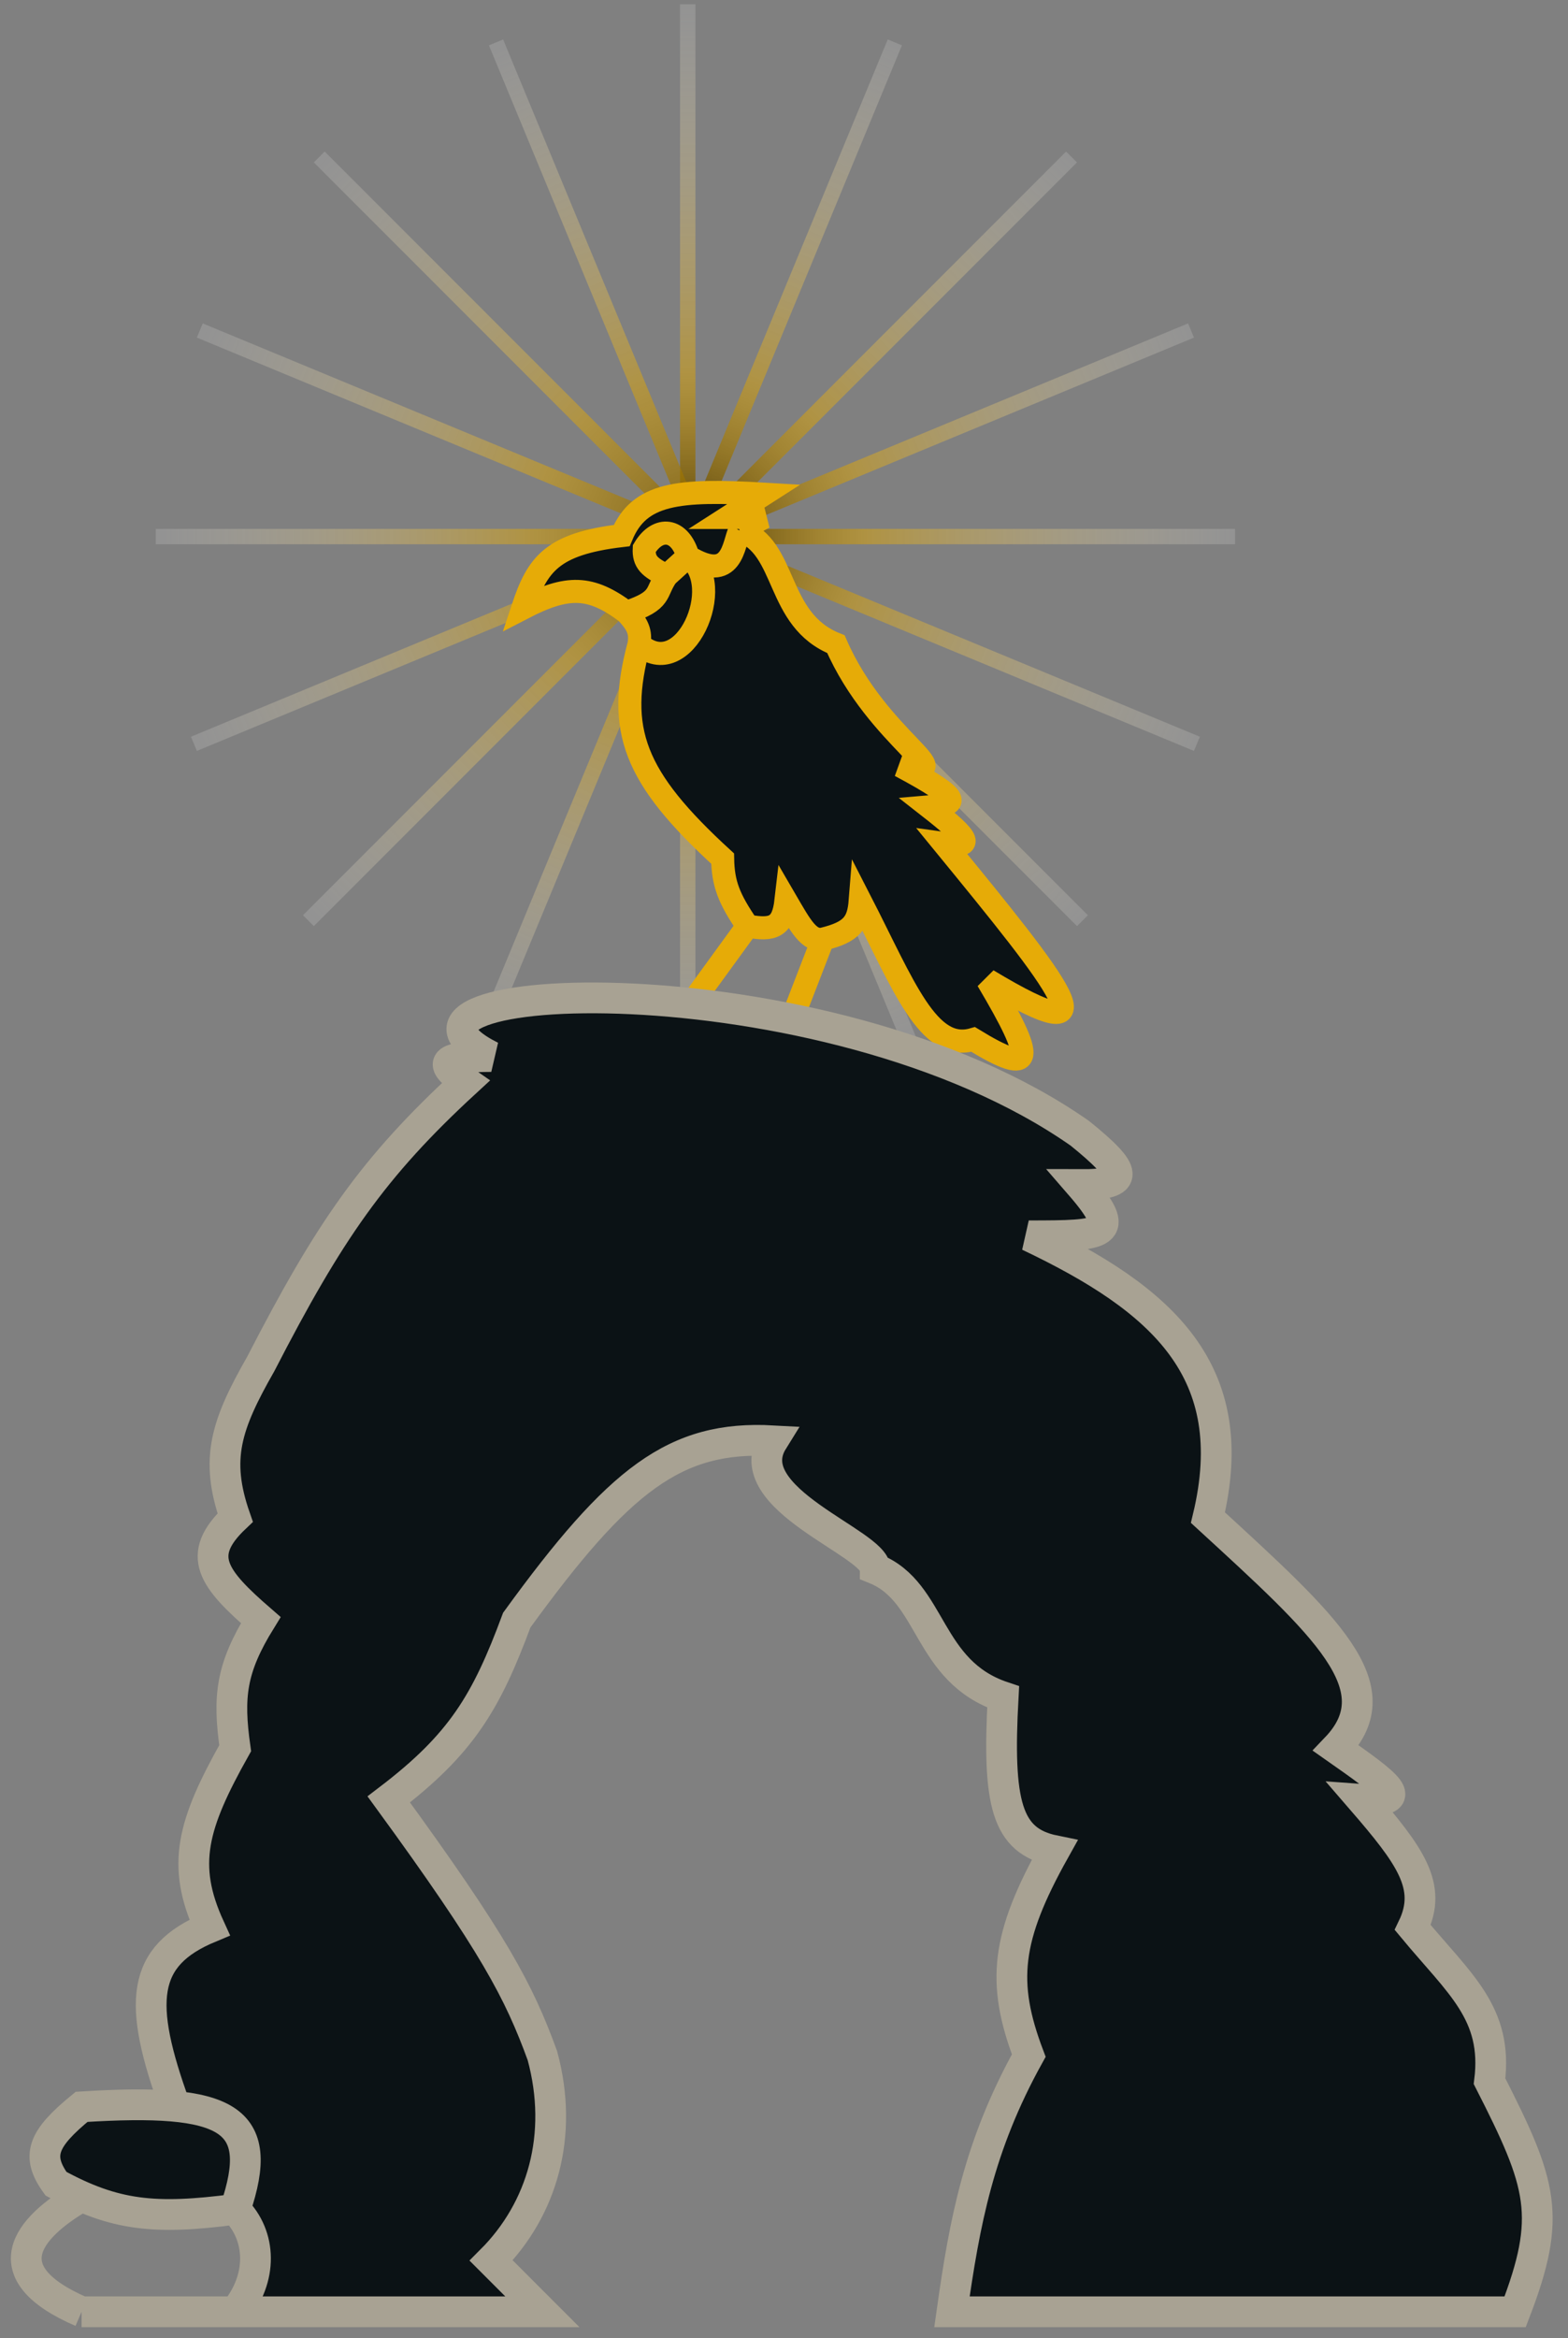 <svg width="51" height="76" viewBox="0 0 51 76" fill="none" xmlns="http://www.w3.org/2000/svg">
<rect x="0" y="0" width="51" height="76" fill="#808080" stroke="none"/>
<line x1="5.067" y1="17.44" x2="40.171" y2="17.44" stroke="url(#paint0_linear_54_169)" stroke-width="0.5"/>
<line x1="6.307" y1="24.176" x2="38.739" y2="10.742" stroke="url(#paint1_linear_54_169)" stroke-width="0.5"/>
<line x1="6.498" y1="10.742" x2="38.93" y2="24.176" stroke="url(#paint2_linear_54_169)" stroke-width="0.5"/>
<line x1="22.369" y1="35.242" x2="22.369" y2="0.138" stroke="url(#paint3_linear_54_169)" stroke-width="0.5"/>
<line x1="15.671" y1="33.81" x2="29.105" y2="1.378" stroke="url(#paint4_linear_54_169)" stroke-width="0.5"/>
<line x1="16.133" y1="1.378" x2="29.567" y2="33.81" stroke="url(#paint5_linear_54_169)" stroke-width="0.5"/>
<line x1="10.384" y1="5.102" x2="35.207" y2="29.924" stroke="url(#paint6_linear_54_169)" stroke-width="0.5"/>
<line x1="10.031" y1="29.924" x2="34.853" y2="5.102" stroke="url(#paint7_linear_54_169)" stroke-width="0.5"/>
<path d="M24.061 17.241L24.851 16.818H23.671L24.851 16.061C22.041 15.895 20.796 16.03 20.22 17.408C17.941 17.678 17.475 18.346 17.002 19.768C18.469 19.009 19.209 19.031 20.375 19.902C20.756 20.311 20.845 20.538 20.787 20.937C20.03 23.735 20.617 25.261 23.504 27.906C23.519 28.726 23.707 29.207 24.317 30.099C25.153 30.254 25.466 30.127 25.564 29.276C26.042 30.096 26.312 30.604 26.766 30.523C27.721 30.293 27.923 29.986 27.979 29.276C29.401 32.046 30.189 34.205 31.653 33.785C33.686 35.026 33.683 34.491 32.121 31.859C36.423 34.441 34.433 31.978 30.696 27.416C31.655 27.55 31.639 27.336 30.217 26.225C31.12 26.148 31.421 26.033 29.282 24.889C31.442 25.334 28.536 24.043 27.189 20.937C25.196 20.146 25.633 17.765 24.061 17.241Z" fill="#0B1215"/>
<path d="M22.379 18.087C23.847 18.989 23.847 17.672 24.061 17.241M22.379 18.087C22.117 17.165 21.4 17.085 20.954 17.831C20.932 18.258 21.117 18.445 21.689 18.712M22.379 18.087L21.689 18.712M22.379 18.087C23.671 18.977 22.257 22.235 20.787 20.937M24.061 17.241L24.851 16.818H23.671L24.851 16.061C22.041 15.895 20.796 16.03 20.22 17.408C17.941 17.678 17.475 18.346 17.002 19.768C18.469 19.009 19.209 19.031 20.375 19.902M24.061 17.241C25.633 17.765 25.196 20.146 27.189 20.937C28.536 24.043 31.442 25.334 29.282 24.889C31.421 26.033 31.12 26.148 30.217 26.225C31.639 27.336 31.655 27.55 30.696 27.416C34.433 31.978 36.423 34.441 32.121 31.859C33.683 34.491 33.686 35.026 31.653 33.785C30.189 34.205 29.401 32.046 27.979 29.276C27.923 29.986 27.721 30.293 26.766 30.523M20.375 19.902C21.566 19.515 21.302 19.252 21.689 18.712M20.375 19.902C20.756 20.311 20.845 20.538 20.787 20.937M20.787 20.937C20.03 23.735 20.617 25.261 23.504 27.906C23.519 28.726 23.707 29.207 24.317 30.099M24.317 30.099L22.591 32.471M24.317 30.099C25.153 30.254 25.466 30.127 25.564 29.276C26.042 30.096 26.312 30.604 26.766 30.523M26.766 30.523L25.797 33.028" stroke="#E6AB07" stroke-width="0.75"/>
<path d="M5.696 68.461C4.464 65.08 4.591 63.575 6.817 62.648C5.884 60.612 6.257 59.299 7.649 56.82C7.412 55.144 7.512 54.226 8.482 52.657C6.922 51.303 6.349 50.557 7.649 49.326C6.984 47.416 7.349 46.316 8.482 44.33C10.708 40.011 12.133 37.94 15.143 35.171C14.11 34.46 14.541 34.349 15.976 34.339C10.98 31.841 26.8 31.008 35.126 36.837C36.675 38.092 36.809 38.51 35.126 38.502C36.547 40.139 35.959 40.167 33.461 40.167C37.83 42.242 40.432 44.568 39.289 49.326C43.116 52.838 45.358 54.832 43.453 56.82C45.101 57.975 45.998 58.612 44.285 58.485C45.87 60.316 46.597 61.308 45.95 62.648C47.472 64.484 48.725 65.431 48.448 67.644C50.165 71.012 50.48 72.016 49.281 75.138H30.963C31.375 72.225 31.828 69.755 33.461 66.811C32.559 64.431 32.721 62.966 34.294 60.15C32.737 59.833 32.438 58.62 32.628 55.154C30.131 54.322 30.348 51.754 28.465 50.991C28.465 50.159 23.962 48.714 25.135 46.828C21.96 46.653 20.134 48.078 16.808 52.657C15.811 55.345 15.002 56.688 12.645 58.485C16.083 63.197 16.88 64.728 17.641 66.811C18.343 69.395 17.641 71.807 15.976 73.472L17.641 75.138H7.649C8.547 74.049 8.513 72.674 7.649 71.807C5.034 72.149 3.733 72.018 1.821 70.975C1.161 70.061 1.389 69.513 2.654 68.477C3.902 68.398 4.908 68.385 5.696 68.461Z" fill="#0B1215"/>
<path d="M5.696 68.461C4.464 65.08 4.591 63.575 6.817 62.648C5.884 60.612 6.257 59.299 7.649 56.82C7.412 55.144 7.512 54.226 8.482 52.657C6.922 51.303 6.349 50.557 7.649 49.326C6.984 47.416 7.349 46.316 8.482 44.33C10.708 40.011 12.133 37.94 15.143 35.171C14.11 34.46 14.541 34.349 15.976 34.339C10.98 31.841 26.8 31.008 35.126 36.837C36.675 38.092 36.809 38.51 35.126 38.502C36.547 40.139 35.959 40.167 33.461 40.167C37.83 42.242 40.432 44.568 39.289 49.326C43.116 52.838 45.358 54.832 43.453 56.82C45.101 57.975 45.998 58.612 44.285 58.485C45.87 60.316 46.597 61.308 45.95 62.648C47.472 64.484 48.725 65.431 48.448 67.644C50.165 71.012 50.48 72.016 49.281 75.138H30.963C31.375 72.225 31.828 69.755 33.461 66.811C32.559 64.431 32.721 62.966 34.294 60.15C32.737 59.833 32.438 58.62 32.628 55.154C30.131 54.322 30.348 51.754 28.465 50.991C28.465 50.159 23.962 48.714 25.135 46.828C21.96 46.653 20.134 48.078 16.808 52.657C15.811 55.345 15.002 56.688 12.645 58.485C16.083 63.197 16.88 64.728 17.641 66.811C18.343 69.395 17.641 71.807 15.976 73.472L17.641 75.138H2.654M7.649 71.807C8.664 68.827 7.43 68.177 2.654 68.477C1.389 69.513 1.161 70.061 1.821 70.975C3.733 72.018 5.034 72.149 7.649 71.807ZM7.649 71.807C8.513 72.674 8.547 74.049 7.649 75.138H2.654M2.654 75.138C-0.29 73.866 0.867 72.42 2.654 71.387" stroke="#A8A293"/>
<defs>
<linearGradient id="paint0_linear_54_169" x1="40.171" y1="18.19" x2="5.067" y2="18.19" gradientUnits="userSpaceOnUse">
<stop stop-color="white" stop-opacity="0.15"/>
<stop offset="0.34" stop-color="#DFA607" stop-opacity="0.5"/>
<stop offset="0.475" stop-color="#5E4500" stop-opacity="0.9"/>
<stop offset="0.655" stop-color="#DFA607" stop-opacity="0.5"/>
<stop offset="0.995" stop-color="white" stop-opacity="0.15"/>
</linearGradient>
<linearGradient id="paint1_linear_54_169" x1="39.026" y1="11.435" x2="6.594" y2="24.869" gradientUnits="userSpaceOnUse">
<stop stop-color="white" stop-opacity="0.15"/>
<stop offset="0.34" stop-color="#DFA607" stop-opacity="0.5"/>
<stop offset="0.475" stop-color="#5E4500" stop-opacity="0.9"/>
<stop offset="0.655" stop-color="#DFA607" stop-opacity="0.5"/>
<stop offset="0.995" stop-color="white" stop-opacity="0.15"/>
</linearGradient>
<linearGradient id="paint2_linear_54_169" x1="38.643" y1="24.869" x2="6.211" y2="11.435" gradientUnits="userSpaceOnUse">
<stop stop-color="white" stop-opacity="0.15"/>
<stop offset="0.34" stop-color="#DFA607" stop-opacity="0.5"/>
<stop offset="0.475" stop-color="#5E4500" stop-opacity="0.9"/>
<stop offset="0.655" stop-color="#DFA607" stop-opacity="0.5"/>
<stop offset="0.995" stop-color="white" stop-opacity="0.15"/>
</linearGradient>
<linearGradient id="paint3_linear_54_169" x1="23.119" y1="0.138" x2="23.119" y2="35.242" gradientUnits="userSpaceOnUse">
<stop stop-color="white" stop-opacity="0.15"/>
<stop offset="0.34" stop-color="#DFA607" stop-opacity="0.5"/>
<stop offset="0.475" stop-color="#5E4500" stop-opacity="0.9"/>
<stop offset="0.655" stop-color="#DFA607" stop-opacity="0.5"/>
<stop offset="0.995" stop-color="white" stop-opacity="0.15"/>
</linearGradient>
<linearGradient id="paint4_linear_54_169" x1="29.798" y1="1.665" x2="16.364" y2="34.097" gradientUnits="userSpaceOnUse">
<stop stop-color="white" stop-opacity="0.15"/>
<stop offset="0.34" stop-color="#DFA607" stop-opacity="0.5"/>
<stop offset="0.475" stop-color="#5E4500" stop-opacity="0.9"/>
<stop offset="0.655" stop-color="#DFA607" stop-opacity="0.5"/>
<stop offset="0.995" stop-color="white" stop-opacity="0.15"/>
</linearGradient>
<linearGradient id="paint5_linear_54_169" x1="28.874" y1="34.097" x2="15.44" y2="1.665" gradientUnits="userSpaceOnUse">
<stop stop-color="white" stop-opacity="0.15"/>
<stop offset="0.34" stop-color="#DFA607" stop-opacity="0.5"/>
<stop offset="0.475" stop-color="#5E4500" stop-opacity="0.9"/>
<stop offset="0.655" stop-color="#DFA607" stop-opacity="0.5"/>
<stop offset="0.995" stop-color="white" stop-opacity="0.15"/>
</linearGradient>
<linearGradient id="paint6_linear_54_169" x1="34.676" y1="30.454" x2="9.854" y2="5.632" gradientUnits="userSpaceOnUse">
<stop stop-color="white" stop-opacity="0.15"/>
<stop offset="0.34" stop-color="#DFA607" stop-opacity="0.5"/>
<stop offset="0.475" stop-color="#5E4500" stop-opacity="0.9"/>
<stop offset="0.655" stop-color="#DFA607" stop-opacity="0.5"/>
<stop offset="0.995" stop-color="white" stop-opacity="0.15"/>
</linearGradient>
<linearGradient id="paint7_linear_54_169" x1="35.383" y1="5.632" x2="10.561" y2="30.455" gradientUnits="userSpaceOnUse">
<stop stop-color="white" stop-opacity="0.15"/>
<stop offset="0.34" stop-color="#DFA607" stop-opacity="0.5"/>
<stop offset="0.475" stop-color="#5E4500" stop-opacity="0.9"/>
<stop offset="0.655" stop-color="#DFA607" stop-opacity="0.5"/>
<stop offset="0.995" stop-color="white" stop-opacity="0.15"/>
</linearGradient>
</defs>
</svg>
